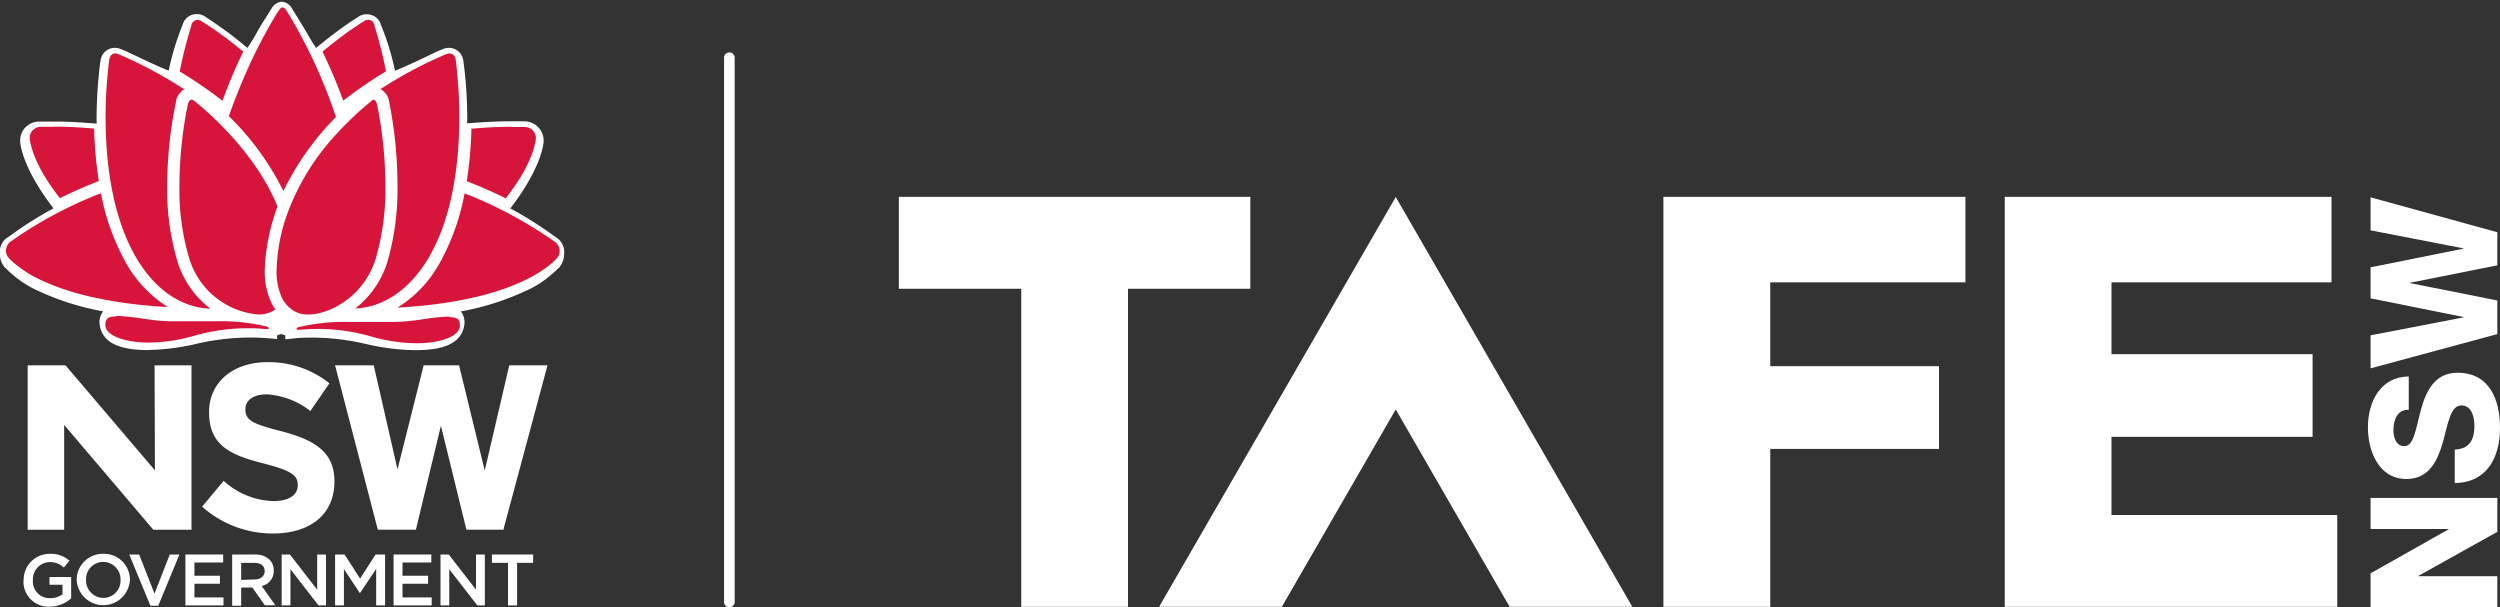 <svg id="Layer_1" data-name="Layer 1" xmlns="http://www.w3.org/2000/svg" viewBox="0 0 300 72.87"><rect x="0" y="0" width="300" height="72.87" fill="#333333" stroke="none"/><defs><style>.cls-1,.cls-3{fill:#fff;}.cls-2{fill:#d7153a;}.cls-3{fill-rule:evenodd;}</style></defs><title>TAFE-NSW-RED-WARATAH-REV-KEYLINE-RGB</title><path class="cls-1" d="M275.14,318.93v0a3.11,3.11,0,0,1,3.15-3.16,3.31,3.31,0,0,1,2.35.83l-.68.81a2.4,2.4,0,0,0-1.71-.65,2.06,2.06,0,0,0-2,2.15v0a2,2,0,0,0,2.07,2.18,2.51,2.51,0,0,0,1.48-.46v-1.15h-1.56v-.93h2.6v2.56a3.9,3.9,0,0,1-2.55,1,3,3,0,0,1-3.17-3.14" transform="translate(-272.3 -249.31)"/><path class="cls-1" d="M281.5,318.93v0a3.13,3.13,0,0,1,3.21-3.16,3.1,3.1,0,0,1,3.18,3.14v0a3.2,3.2,0,0,1-6.39,0m5.26,0v0a2.08,2.08,0,0,0-2.07-2.17,2.05,2.05,0,0,0-2.06,2.15v0a2.09,2.09,0,0,0,2.08,2.17,2.06,2.06,0,0,0,2.05-2.15" transform="translate(-272.3 -249.31)"/><polygon class="cls-1" points="15.51 66.54 16.7 66.54 18.54 71.24 20.37 66.54 21.53 66.54 18.99 72.69 18.05 72.69 15.51 66.54"/><polygon class="cls-1" points="22.25 66.54 26.78 66.54 26.78 67.5 23.33 67.5 23.33 69.09 26.39 69.09 26.39 70.05 23.33 70.05 23.33 71.69 26.82 71.69 26.82 72.65 22.25 72.65 22.25 66.54"/><path class="cls-1" d="M300.16,315.85h2.72a2.47,2.47,0,0,1,1.77.62,1.84,1.84,0,0,1,.5,1.31v0a1.83,1.83,0,0,1-1.45,1.85l1.64,2.31h-1.26l-1.5-2.13h-1.34V322h-1.08Zm2.65,3c.76,0,1.25-.4,1.25-1v0c0-.65-.47-1-1.26-1h-1.56v2.05Z" transform="translate(-272.3 -249.31)"/><polygon class="cls-1" points="33.8 66.54 34.79 66.54 38.06 70.76 38.06 66.54 39.12 66.54 39.12 72.65 38.22 72.65 34.85 68.3 34.85 72.65 33.8 72.65 33.8 66.54"/><polygon class="cls-1" points="40.21 66.54 41.35 66.54 43.21 69.43 45.07 66.54 46.21 66.54 46.21 72.65 45.14 72.65 45.14 68.27 43.21 71.15 43.17 71.15 41.27 68.29 41.27 72.65 40.21 72.65 40.21 66.54"/><polygon class="cls-1" points="47.23 66.54 51.76 66.54 51.76 67.5 48.3 67.5 48.3 69.09 51.37 69.09 51.37 70.05 48.3 70.05 48.3 71.69 51.8 71.69 51.8 72.65 47.23 72.65 47.23 66.54"/><polygon class="cls-1" points="52.86 66.54 53.85 66.54 57.12 70.76 57.12 66.54 58.18 66.54 58.18 72.65 57.28 72.65 53.91 68.3 53.91 72.65 52.86 72.65 52.86 66.54"/><polygon class="cls-1" points="60.96 67.54 59.03 67.54 59.03 66.54 63.98 66.54 63.98 67.54 62.05 67.54 62.05 72.65 60.96 72.65 60.96 67.54"/><path class="cls-1" d="M290.89,305.75l-10.73-12.6h-4.54v19.73H280V300.3l10.7,12.58h4.58V293.15h-4.43Zm42.52-12.6-2.94,12.63-3.08-12.63h-4.25L320,305.64l-2.85-12.49h-4.64l5.13,19.72h4.57l3-12.47,3.06,12.47h4.48l0-.17L338,293.15Z" transform="translate(-272.3 -249.31)"/><path class="cls-1" d="M296.54,310.13l2.6-3.12a9.21,9.21,0,0,0,6,2.43c1.8,0,2.89-.71,2.89-1.89v-.05c0-1.12-.69-1.69-4-2.55-4-1-6.64-2.15-6.64-6.13v-.05c0-3.64,2.92-6,7-6a11.61,11.61,0,0,1,7.44,2.54l-2.29,3.32a9.41,9.41,0,0,0-5.21-2c-1.69,0-2.58.77-2.58,1.74v.06c0,1.32.86,1.75,4.32,2.63,4.07,1.06,6.36,2.53,6.36,6v.05c0,4-3,6.22-7.36,6.22a12.73,12.73,0,0,1-8.5-3.21" transform="translate(-272.3 -249.31)"/><path class="cls-1" d="M306.25,288.56c-.08,0,1.26.31,1.26.59,7-.62,9.56,1.39,14.77,1.39,3.32,0,4.88-.75,5.15-2.28.41-3.31-4.72.11-14.78-1-.19-.55.65-.48,2-.5,12.08-.2,15.26-.94,20.45-3.18a11.8,11.8,0,0,0,3.19-2,5.19,5.19,0,0,0,.71-.7l.16-.17,0,0h0a1.65,1.65,0,0,0,.25-.86c0-.47,0-.95-.39-1.23l-.48-.34a44.15,44.15,0,0,0-5.93-3.64s0,0,.25-.46c3.71-4.72,4.06-7.47,4.1-7.9v-.06a1.56,1.56,0,0,0-1.44-1.55s-.83,0-2.23,0c-1.16,0-2.73.08-5,.27a1.31,1.31,0,0,1-.49-1.22c0-2-.12-3.81-.24-5.06s-.22-2-.22-2a1,1,0,0,0-.94-.91,1.14,1.14,0,0,0-.47.1l-.59.24c-1.05.46-3.14,1.56-6,2.7a31.79,31.79,0,0,0-1.86-6.35.94.94,0,0,0-1.09-.72,1,1,0,0,0-.43.17s-.78.47-2,1.35c-.87.63-1.95,1.45-3.15,2.46l-.55.36a33.22,33.22,0,0,1-2.09-3.3c-.41-.68-.75-1.21-1-1.58l-.33-.54c-.24-.35-.46-.45-.56-.45h0c-.1,0-.32.1-.55.45l-.33.54c-.23.37-.59.91-1,1.58a27.49,27.49,0,0,1-2.06,3.31l-.56-.37c-1.2-1-2.28-1.83-3.15-2.45-1.22-.89-2-1.35-2-1.36a.88.88,0,0,0-.42-.16.93.93,0,0,0-1.1.72,31.72,31.72,0,0,0-1.85,6.34c-2.88-1.14-5-2.23-6-2.7l-.58-.24a1.21,1.21,0,0,0-.47-.1,1,1,0,0,0-.94.91s-.12.72-.23,2-.23,3-.23,5.06a1.32,1.32,0,0,1-.5,1.22c-2.31-.19-3.87-.26-5-.27-1.39,0-2.23,0-2.23,0a1.55,1.55,0,0,0-1.43,1.54v.06c0,.43.38,3.18,4.09,7.9.28.44.27.45.25.47a43.42,43.42,0,0,0-5.92,3.63l-.49.34a1.4,1.4,0,0,0-.38,1.23,1.57,1.57,0,0,0,.25.86h0a.05.05,0,0,0,0,0s.08.09.15.18a6.24,6.24,0,0,0,.72.69,11.51,11.51,0,0,0,3.18,2.05c5.19,2.23,8.37,3,20.46,3.17,1.3,0,2.13-.05,1.95.5-10.07,1.14-15.2-2.28-14.78,1,.26,1.54,1.82,2.28,5.14,2.28,5.21,0,7.77-2,14.77-1.38,0-.29,1.35-.59,1.26-.6Z" transform="translate(-272.3 -249.31)"/><path class="cls-1" d="M290.19,291.32c-2.32,0-5.46-.3-5.91-2.93v0a2.11,2.11,0,0,1,.4-1.72h0a31.35,31.35,0,0,1-7.58-2.36,12.36,12.36,0,0,1-3.23-2l-.14-.13a6.43,6.43,0,0,1-.77-.72h-.06l-.24-.36a2.39,2.39,0,0,1-.37-1.28,2.11,2.11,0,0,1,.7-1.86l.51-.35.22-.16a44.52,44.52,0,0,1,5-3.14c-3.44-4.47-3.94-7.23-4-8v-.13a2.29,2.29,0,0,1,.38-1.28,2.32,2.32,0,0,1,1.79-1s.87,0,2.28,0,2.84.1,4.72.24a1.21,1.21,0,0,0,0-.38v0c0-2.39.15-4.25.24-5.14.11-1.25.22-2,.23-2a1.74,1.74,0,0,1,1.68-1.57h0a2,2,0,0,1,.76.15s.22.08.6.25l1.2.56c1,.48,2.32,1.11,3.94,1.78a32.18,32.18,0,0,1,1.69-5.54h0a1.69,1.69,0,0,1,1.63-1.24l.29,0a1.74,1.74,0,0,1,.74.28l.36.24c.35.22.93.61,1.67,1.15,1,.68,2,1.5,3.07,2.38a21,21,0,0,0,1.18-1.93l.4-.7c.24-.41.48-.77.66-1.06s.25-.38.34-.53c.22-.34.32-.53.33-.53l0,0a1.58,1.58,0,0,1,1.15-.79h.08a1.52,1.52,0,0,1,1.2.8l0,0s.11.19.32.52l.45.72c.15.26.33.54.53.86l.51.87c.32.55.66,1.15,1.09,1.77,1.05-.86,2.1-1.69,3.07-2.38.74-.54,1.32-.92,1.67-1.14h0l.36-.23a1.74,1.74,0,0,1,.74-.28l.3,0a1.71,1.71,0,0,1,1.63,1.23v0a31.56,31.56,0,0,1,1.7,5.54c1.6-.66,2.9-1.29,3.9-1.76.51-.25.91-.44,1.23-.58l.61-.26a2,2,0,0,1,.76-.15,1.75,1.75,0,0,1,1.7,1.55c0,.05.12.78.23,2,.09.88.24,2.73.24,5.13v0a.94.94,0,0,0,0,.38c1.87-.15,3.42-.23,4.71-.24s2.25,0,2.28,0a2.33,2.33,0,0,1,2.18,2.32v.13c-.07.75-.57,3.52-4,8a43.93,43.93,0,0,1,5,3.13l.24.17c.33.22.5.35.5.35a2.09,2.09,0,0,1,.71,1.86,2.31,2.31,0,0,1-.38,1.28l-.23.36h-.07a6.88,6.88,0,0,1-.77.72l-.14.12a11.83,11.83,0,0,1-3.22,2,31.51,31.51,0,0,1-7.58,2.37h0a2.1,2.1,0,0,1,.4,1.72v0c-.45,2.62-3.59,2.93-5.91,2.93a27.25,27.25,0,0,1-5.82-.73,29.25,29.25,0,0,0-6.35-.78c-.81,0-1.66,0-2.53.12l-.85.08v-.47l-.49-.16-.5.16V290l-.85-.08c-.88-.08-1.71-.11-2.53-.11a29.21,29.21,0,0,0-6.34.77,27.43,27.43,0,0,1-5.83.73m-4.37-3.17c.08.46.33,1.61,4.37,1.61a25.66,25.66,0,0,0,5.51-.7,31,31,0,0,1,6.66-.8c.75,0,1.51,0,2.3.09a3.66,3.66,0,0,1,.85-.38v-.09l.62-.09,0,.23v-.24h0l0,.5.08-.49.61.1V288a3.21,3.21,0,0,1,.86.38c.78-.06,1.56-.09,2.29-.09a31,31,0,0,1,6.66.8,25.66,25.66,0,0,0,5.51.7c4.05,0,4.3-1.15,4.38-1.61s0-.48,0-.48-.11-.12-.75-.12a21.81,21.81,0,0,0-2.42.23,50.91,50.91,0,0,1-6.5.47,38.18,38.18,0,0,1-4.4-.25l-.49-.05-.16-.47a1,1,0,0,1,.12-1c.38-.53,1.06-.54,2.1-.55h.45c12.3-.21,15.3-1,20.16-3.11a10.54,10.54,0,0,0,2.85-1.81l.14-.12a4.63,4.63,0,0,0,.62-.59v-.5h.26a.22.22,0,0,0,0-.08c0-.22,0-.55-.07-.6l-.46-.33-.26-.18a41.33,41.33,0,0,0-5.58-3.4l-.11-.06-.09-.09c-.47-.47-.14-1,.14-1.43l.05-.06c3.41-4.34,3.87-6.91,3.93-7.47h0a.71.71,0,0,0-.12-.41.77.77,0,0,0-.58-.36s-.83,0-2.18,0-3,.11-5,.27l-.31,0-.24-.19a2.05,2.05,0,0,1-.79-1.8v0a49.11,49.11,0,0,0-.24-5c-.1-1.22-.21-1.92-.21-1.93,0-.25-.12-.25-.2-.25l-.15,0-.57.23-1.18.56c-1.19.57-2.81,1.35-4.86,2.15l-.87.35-.18-.92a31.73,31.73,0,0,0-1.79-6.15.94.94,0,0,1,0-.09c-.08-.22-.14-.22-.17-.22h-.11a.21.21,0,0,0-.1,0h0l-.14.09c-.28.18-.92.59-1.81,1.23-.68.49-1.77,1.31-3.11,2.43l-.07.05L310,257l-.44-.57a22.16,22.16,0,0,1-1.64-2.54c-.17-.29-.33-.57-.49-.83s-.37-.6-.53-.85l-.45-.73-.23-.38-.24.39-.36.55-.63,1-.38.66a21.45,21.45,0,0,1-1.74,2.71l-.44.57-1.23-.81c-1.35-1.13-2.43-1.94-3.11-2.42-.87-.64-1.52-1.05-1.79-1.23l-.16-.1h0l-.09,0H296s-.1,0-.17.21l0,.09a32.79,32.79,0,0,0-1.79,6.15l-.18.92-.87-.34c-2.06-.82-3.69-1.6-4.89-2.17l-1.16-.54-.55-.24a.49.49,0,0,0-.17,0c-.08,0-.14,0-.19.27h0s-.1.71-.21,1.9c-.09.87-.23,2.66-.23,5v0a2,2,0,0,1-.8,1.8l-.24.19-.3,0c-2-.17-3.64-.26-5-.27s-2.17,0-2.18,0a.78.78,0,0,0-.57.35.72.72,0,0,0-.13.42v0c.07.55.52,3.12,3.94,7.46l0,.07c.29.45.62,1,.14,1.43l-.09.09-.11.05a42.07,42.07,0,0,0-5.59,3.41l-.23.17-.48.33c-.07.05-.07.38-.07.6,0,0,0,.06,0,.08h.24v.49h0a5,5,0,0,0,.61.59l.16.13a10.62,10.62,0,0,0,2.85,1.81c4.85,2.09,7.85,2.9,20.15,3.1h.45c1,0,1.73,0,2.11.55a1,1,0,0,1,.11,1l-.16.47-.49.06a40.23,40.23,0,0,1-4.39.25,50.64,50.64,0,0,1-6.5-.48,21.73,21.73,0,0,0-2.43-.23c-.64,0-.75.12-.75.12s-.07.1,0,.48m21.18.48h0a.81.81,0,0,0,0-.32v.31m-1.51-.31a.63.63,0,0,0,0,.31h0v-.13Z" transform="translate(-272.3 -249.31)"/><path class="cls-2" d="M286.16,255.72c-.41,0-.66.25-.75.74,0,0-.1.71-.21,1.94s-.23,2.89-.23,5c0,4.75.62,11.5,3.58,16.67,2.26,3.94,5.47,6.17,9,6.28a11.28,11.28,0,0,1-3.93-5.58,30.4,30.4,0,0,1-1.26-9.16,51.16,51.16,0,0,1,1.05-10.05s0-.05,0-.06a2.12,2.12,0,0,1,1-1.47,51.54,51.54,0,0,0-7.39-4c-.36-.17-.56-.24-.56-.24h0a1.09,1.09,0,0,0-.39-.08" transform="translate(-272.3 -249.31)"/><path class="cls-2" d="M317.21,261.26a.61.61,0,0,0-.31.13l-.31.27c-.21.16-.51.42-.92.78a40.75,40.75,0,0,0-3,2.95,28.52,28.52,0,0,0-6.07,10.07,21.5,21.5,0,0,0-1.11,6.27,7.41,7.41,0,0,0,.61,3.24,3.65,3.65,0,0,0,1.85,1.84,3.33,3.33,0,0,0,1.35.24h0c2.5,0,6.66-2.08,8.09-6.71a29.8,29.8,0,0,0,1.16-8.74,50.55,50.55,0,0,0-.85-9c-.1-.5-.16-.77-.16-.77-.06-.24-.18-.53-.39-.53" transform="translate(-272.3 -249.31)"/><path class="cls-2" d="M295.28,261.26c-.22,0-.35.29-.43.54l-.15.76c-.07.35-.21,1.08-.36,2.12a50.29,50.29,0,0,0-.51,6.92,28.74,28.74,0,0,0,1.18,8.72,9.5,9.5,0,0,0,8.29,6.73h0a3.58,3.58,0,0,0,1.41-.26,2.93,2.93,0,0,0,.64-.35,4.67,4.67,0,0,1-.51-.85,9.07,9.07,0,0,1-.77-3.86,24,24,0,0,1,1.2-6.69c.07-.23.15-.47.23-.69l.09-.28c-2.72-6.75-9-11.85-9.67-12.41l-.34-.27a.67.67,0,0,0-.32-.13" transform="translate(-272.3 -249.31)"/><path class="cls-2" d="M306.22,250.2c-.15,0-.3.12-.46.36,0,0-.13.18-.34.53-.31.52-.61,1-.91,1.56-.67,1.19-1.7,3.12-2.75,5.52-.72,1.64-1.38,3.34-2,5.07a33.26,33.26,0,0,1,6.55,9,33,33,0,0,1,6.31-8.89A63.15,63.15,0,0,0,307,251.09c-.23-.35-.34-.54-.34-.54-.22-.32-.4-.35-.45-.35" transform="translate(-272.3 -249.31)"/><path class="cls-2" d="M326.25,255.72a.91.91,0,0,0-.37.08h0s-.2.07-.56.23-.81.36-1.39.64l-.21.09a52.55,52.55,0,0,0-5.21,2.89l-.56.35a2.11,2.11,0,0,1,1.05,1.47.64.64,0,0,1,0,.07,51.72,51.72,0,0,1,1,10.05,31.31,31.31,0,0,1-1.22,9.16,11.28,11.28,0,0,1-3.85,5.58c3.52-.17,6.67-2.38,8.92-6.28,2.95-5.17,3.57-11.92,3.57-16.67,0-1.68-.08-3.36-.23-5-.11-1.21-.21-1.93-.21-1.93-.09-.48-.34-.72-.77-.73" transform="translate(-272.3 -249.31)"/><path class="cls-2" d="M316.48,251.7h-.15a.78.78,0,0,0-.33.14h0s-.78.48-2,1.33c-.66.48-1.71,1.26-3,2.33a63.64,63.64,0,0,1,2.49,5.89,51.48,51.48,0,0,1,5.13-3.52,51.14,51.14,0,0,0-1.4-5.53l0-.06a.77.77,0,0,0-.73-.6" transform="translate(-272.3 -249.31)"/><path class="cls-2" d="M296,251.7a.77.77,0,0,0-.73.6l0,.06a51.14,51.14,0,0,0-1.4,5.53,51.48,51.48,0,0,1,5.13,3.52,57.92,57.92,0,0,1,2.49-5.9c-1-.84-2-1.62-3-2.32-1.2-.85-2-1.33-2-1.33h0a.78.78,0,0,0-.33-.14H296" transform="translate(-272.3 -249.31)"/><path class="cls-2" d="M278.71,264.53c-1,0-1.64,0-1.64,0a1.38,1.38,0,0,0-1,.62,1.34,1.34,0,0,0-.21.76c.08.71.55,3.29,3.63,7.18,1.58-.78,3.15-1.47,4.67-2.05a46.7,46.7,0,0,1-.56-6.3c-1.88-.17-3.37-.22-4.29-.23h-.56" transform="translate(-272.3 -249.31)"/><path class="cls-2" d="M333.72,264.53h-.56c-.92,0-2.41.06-4.29.23a47.44,47.44,0,0,1-.56,6.3c1.52.58,3.09,1.26,4.67,2.05,3.09-3.9,3.56-6.48,3.63-7.19a1.44,1.44,0,0,0-.21-.75,1.38,1.38,0,0,0-1-.62s-.61,0-1.64,0" transform="translate(-272.3 -249.31)"/><path class="cls-2" d="M328.05,272.51a27.49,27.49,0,0,1-2.93,8.26,14.61,14.61,0,0,1-5.12,5.45c14.67-.8,18.81-5.52,19.24-6.06h0a1.25,1.25,0,0,0,.22-.72,1.35,1.35,0,0,0-.51-1.07l-.49-.33h0c-.23-.18-.57-.4-1-.68l-.35-.23a52.48,52.48,0,0,0-4.81-2.73,43.2,43.2,0,0,0-4.25-1.88" transform="translate(-272.3 -249.31)"/><path class="cls-2" d="M284.38,272.51A50.4,50.4,0,0,0,274,278a4.51,4.51,0,0,1-.47.33,1.38,1.38,0,0,0-.51,1.07,1.32,1.32,0,0,0,.21.72s0,0,0,0l.1.11.05.07a6.57,6.57,0,0,0,.71.66,14.16,14.16,0,0,0,3.51,2.13c3.69,1.68,8.81,2.73,14.85,3.07a14.79,14.79,0,0,1-5.12-5.46,27.59,27.59,0,0,1-2.93-8.26" transform="translate(-272.3 -249.31)"/><path class="cls-2" d="M326.21,287.29a29.71,29.71,0,0,0-3.54.39l-.79.1a19.31,19.31,0,0,1-2.82.16c-.73,0-1.48,0-2.28,0h-.08c-.76,0-1.62,0-2.48,0a23.8,23.8,0,0,0-6.17.65.23.23,0,0,0-.17.21c0,.07.14.09.24.09h.1c.81-.08,1.6-.11,2.34-.11a23.47,23.47,0,0,1,6.26.9,20.25,20.25,0,0,0,5.41.82c2.32,0,4.16-.5,4.92-1.32a1.19,1.19,0,0,0,.34-.91c-.06-.62-.26-.9-1.28-.9" transform="translate(-272.3 -249.31)"/><path class="cls-2" d="M286.21,287.29c-1,0-1.21.28-1.27.9a1.16,1.16,0,0,0,.33.9c.74.82,2.63,1.33,4.93,1.33a20.25,20.25,0,0,0,5.41-.82,23.54,23.54,0,0,1,6.26-.9c.74,0,1.53,0,2.34.11h.1c.1,0,.23,0,.24-.09a.23.23,0,0,0-.17-.21,23.76,23.76,0,0,0-6.17-.65h0c-.86,0-1.72,0-2.48,0h-.08c-.8,0-1.55,0-2.28,0a19.31,19.31,0,0,1-2.82-.16l-.81-.11a31,31,0,0,0-3.53-.38" transform="translate(-272.3 -249.31)"/><polygon class="cls-1" points="150.04 34.65 135.36 34.65 135.36 72.82 122.55 72.82 122.55 34.65 107.86 34.65 107.86 23.62 150.04 23.62 150.04 34.65"/><polygon class="cls-1" points="199.61 23.62 235.85 23.62 235.85 33.88 212.43 33.88 212.43 43.94 232.68 43.94 232.68 53.87 212.43 53.87 212.43 72.82 199.61 72.82 199.61 23.62"/><polygon class="cls-1" points="240.57 23.62 279.78 23.62 279.78 33.88 253.38 33.88 253.38 42.5 277.51 42.5 277.51 52.42 253.38 52.42 253.38 61.8 280.47 61.8 280.47 72.82 240.57 72.82 240.57 23.62"/><polygon class="cls-3" points="167.49 49.13 181.16 72.82 195.88 72.82 167.49 23.64 139.09 72.82 153.82 72.82 167.49 49.13"/><polygon class="cls-1" points="284.47 72.87 284.47 68.8 293.84 63.51 293.84 63.48 284.47 63.48 284.47 59.75 299.68 59.75 299.68 63.82 290.2 69.11 290.2 69.14 299.68 69.14 299.68 72.87 284.47 72.87"/><path class="cls-1" d="M566.87,303.26c1.78-.08,2.36-1.18,2.36-2.87,0-1.19-.42-2.43-1.55-2.43-1.35,0-1.6,2.18-2.22,4.36s-1.61,4.47-4.39,4.47c-3.32,0-4.62-3.35-4.62-6.21,0-3,1.47-6.07,4.9-6.09v4c-1.39-.06-1.84,1.24-1.84,2.45,0,.85.31,1.91,1.31,1.91,1.17,0,1.39-2.19,2-4.4s1.64-4.41,4.39-4.41c3.86,0,5.09,3.28,5.09,6.62,0,3.5-1.54,6.58-5.43,6.61Z" transform="translate(-272.3 -249.31)"/><polygon class="cls-1" points="299.68 27.87 299.68 31.84 289.2 33.93 289.2 33.97 299.68 36.06 299.68 40.09 284.47 44.2 284.47 40.24 295.6 38.09 295.6 38.04 284.47 35.8 284.47 32.08 295.6 29.84 295.6 29.8 284.47 27.64 284.47 23.68 299.68 27.87"/><path class="cls-1" d="M359.82,322.19a.64.64,0,0,1-.63-.64V256.32a.64.64,0,1,1,1.27,0v65.23a.64.64,0,0,1-.64.64" transform="translate(-272.3 -249.31)"/></svg>
